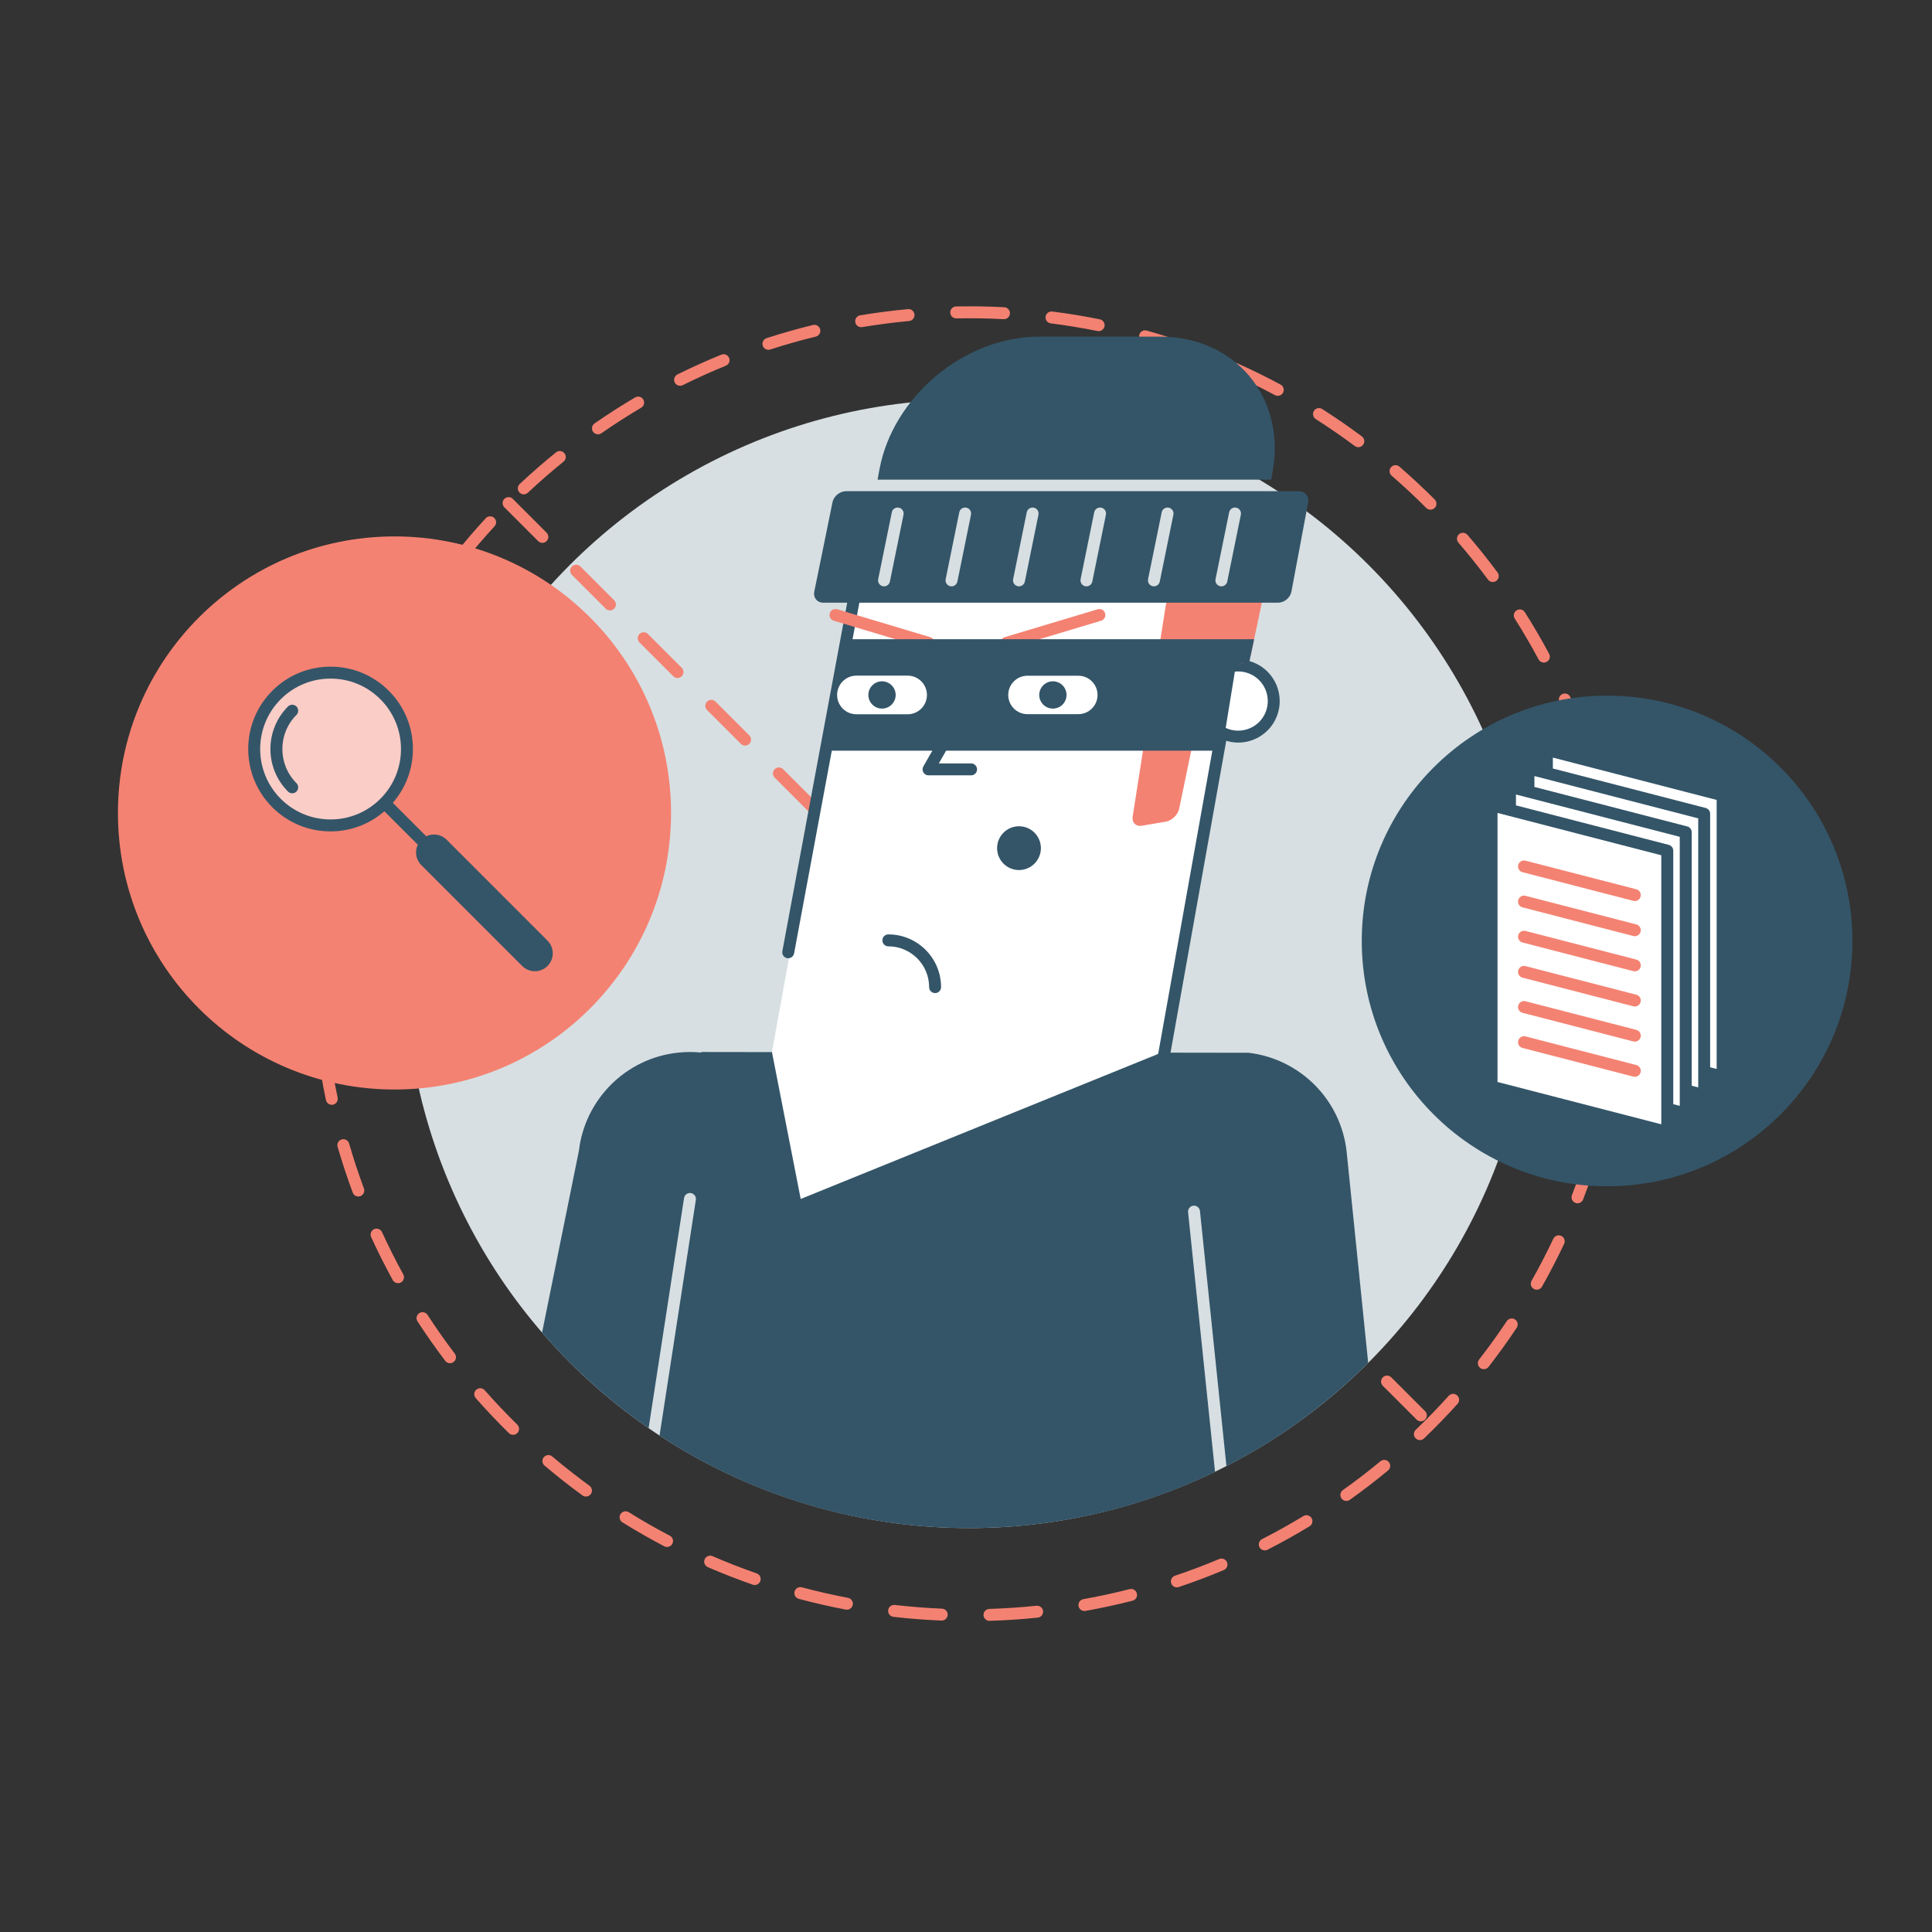 <?xml version="1.0" encoding="utf-8"?>
<!-- Generator: Adobe Illustrator 16.0.0, SVG Export Plug-In . SVG Version: 6.00 Build 0)  -->
<!DOCTYPE svg PUBLIC "-//W3C//DTD SVG 1.1//EN" "http://www.w3.org/Graphics/SVG/1.1/DTD/svg11.dtd">
<svg version="1.1" id="Layer_1" xmlns="http://www.w3.org/2000/svg" xmlns:xlink="http://www.w3.org/1999/xlink" x="0px" y="0px"
	 width="401px" height="401px" viewBox="0 0 401 401" enable-background="new 0 0 401 401" xml:space="preserve">
<rect x="0" y="0" width="401" height="401" fill="#333333" stroke="none"/>
<g id="circles">
	<g>
		<circle fill="#D7DFE2" cx="201.166" cy="200.028" r="117.137"/>
	</g>
	<g>
		<path fill="#F48272" d="M205.372,336.42c-0.666,0-1.219-0.531-1.238-1.205c-0.021-0.685,0.517-1.256,1.201-1.275
			c3.267-0.1,6.562-0.32,9.8-0.656c0.665-0.062,1.288,0.427,1.359,1.105c0.069,0.68-0.425,1.291-1.104,1.361
			c-3.295,0.34-6.652,0.565-9.979,0.665C205.398,336.42,205.385,336.42,205.372,336.42z M195.46,336.362c-0.018,0-0.035,0-0.053,0
			c-3.324-0.139-6.68-0.399-9.972-0.776c-0.681-0.08-1.169-0.695-1.09-1.375c0.078-0.681,0.705-1.166,1.373-1.091
			c3.232,0.373,6.526,0.632,9.791,0.767c0.685,0.026,1.215,0.604,1.188,1.289C196.67,335.842,196.121,336.362,195.46,336.362z
			 M225.075,334.374c-0.59,0-1.11-0.42-1.219-1.021c-0.12-0.676,0.329-1.32,1.002-1.439c3.212-0.571,6.44-1.272,9.598-2.079
			c0.662-0.171,1.338,0.229,1.508,0.895s-0.229,1.338-0.894,1.508c-3.216,0.822-6.505,1.535-9.774,2.119
			C225.222,334.366,225.147,334.374,225.075,334.374z M175.782,334.101c-0.076,0-0.155-0.006-0.232-0.021
			c-3.262-0.618-6.542-1.366-9.752-2.227c-0.662-0.178-1.055-0.855-0.878-1.518c0.178-0.662,0.854-1.054,1.519-0.877
			c3.152,0.842,6.373,1.577,9.574,2.188c0.672,0.127,1.113,0.775,0.986,1.449C176.886,333.688,176.366,334.101,175.782,334.101z
			 M244.269,329.467c-0.518,0-1-0.326-1.175-0.847c-0.219-0.647,0.131-1.352,0.78-1.569c3.082-1.033,6.17-2.201,9.176-3.465
			c0.633-0.269,1.358,0.03,1.623,0.663c0.267,0.63-0.031,1.357-0.663,1.623c-3.062,1.287-6.206,2.476-9.347,3.527
			C244.533,329.446,244.399,329.467,244.269,329.467z M156.644,328.979c-0.137,0-0.272-0.021-0.408-0.07
			c-3.135-1.094-6.273-2.317-9.327-3.643c-0.63-0.271-0.917-1.002-0.646-1.631c0.271-0.627,1.002-0.918,1.631-0.644
			c2.998,1.301,6.08,2.502,9.159,3.576c0.646,0.228,0.987,0.932,0.761,1.578C157.636,328.659,157.156,328.979,156.644,328.979z
			 M262.513,321.797c-0.451,0-0.887-0.246-1.104-0.677c-0.312-0.61-0.069-1.356,0.54-1.668c2.904-1.481,5.789-3.09,8.575-4.776
			c0.583-0.355,1.348-0.17,1.701,0.418c0.354,0.584,0.168,1.348-0.417,1.701c-2.837,1.721-5.772,3.356-8.732,4.866
			C262.896,321.754,262.703,321.797,262.513,321.797z M138.449,321.09c-0.193,0-0.392-0.047-0.573-0.144
			c-2.944-1.545-5.867-3.215-8.689-4.973c-0.582-0.361-0.759-1.125-0.396-1.709c0.361-0.582,1.127-0.758,1.708-0.396
			c2.77,1.724,5.64,3.363,8.528,4.879c0.607,0.318,0.842,1.068,0.522,1.677C139.327,320.847,138.897,321.09,138.449,321.09z
			 M279.446,311.53c-0.388,0-0.77-0.182-1.012-0.521c-0.396-0.558-0.266-1.332,0.292-1.729c2.655-1.889,5.275-3.9,7.79-5.979
			c0.525-0.438,1.311-0.364,1.744,0.164c0.438,0.525,0.363,1.31-0.164,1.744c-2.561,2.119-5.229,4.169-7.934,6.091
			C279.946,311.456,279.694,311.53,279.446,311.53z M121.617,310.618c-0.254,0-0.51-0.078-0.729-0.239
			c-2.688-1.957-5.334-4.04-7.867-6.185c-0.521-0.441-0.587-1.223-0.145-1.746s1.224-0.586,1.748-0.145
			c2.484,2.104,5.085,4.147,7.725,6.072c0.553,0.401,0.675,1.178,0.271,1.731C122.377,310.442,122,310.618,121.617,310.618z
			 M294.708,298.901c-0.325,0-0.651-0.127-0.896-0.383c-0.475-0.492-0.457-1.277,0.037-1.752c2.354-2.257,4.656-4.629,6.839-7.052
			c0.461-0.51,1.243-0.551,1.753-0.09c0.509,0.457,0.55,1.242,0.09,1.75c-2.225,2.47-4.566,4.883-6.966,7.183
			C295.325,298.786,295.017,298.901,294.708,298.901z M106.495,297.808c-0.312,0-0.627-0.115-0.868-0.354
			c-2.375-2.33-4.69-4.771-6.882-7.26c-0.451-0.514-0.403-1.297,0.11-1.75c0.515-0.453,1.297-0.402,1.75,0.111
			c2.152,2.442,4.425,4.842,6.758,7.127c0.488,0.479,0.496,1.266,0.018,1.754C107.138,297.685,106.817,297.808,106.495,297.808z
			 M307.978,284.185c-0.267,0-0.534-0.084-0.761-0.261c-0.541-0.42-0.638-1.196-0.218-1.739c2.005-2.576,3.938-5.261,5.744-7.974
			c0.38-0.571,1.15-0.723,1.719-0.344c0.57,0.379,0.724,1.148,0.344,1.719c-1.84,2.763-3.809,5.496-5.85,8.121
			C308.712,284.021,308.347,284.185,307.978,284.185z M93.401,282.944c-0.375,0-0.745-0.17-0.987-0.49
			c-2.011-2.646-3.945-5.399-5.753-8.182c-0.373-0.574-0.211-1.344,0.364-1.717c0.573-0.371,1.343-0.209,1.714,0.364
			c1.775,2.732,3.677,5.435,5.648,8.033c0.413,0.545,0.307,1.324-0.238,1.736C93.925,282.862,93.662,282.944,93.401,282.944z
			 M318.966,267.688c-0.207,0-0.417-0.054-0.61-0.16c-0.595-0.338-0.806-1.094-0.469-1.689c1.606-2.844,3.127-5.778,4.52-8.729
			c0.29-0.619,1.029-0.883,1.648-0.592c0.618,0.293,0.884,1.03,0.593,1.649c-1.417,3.006-2.965,5.996-4.603,8.894
			C319.817,267.462,319.397,267.688,318.966,267.688z M82.612,266.337c-0.438,0-0.86-0.229-1.088-0.643
			c-1.599-2.908-3.109-5.912-4.491-8.93c-0.285-0.623-0.011-1.357,0.611-1.644c0.62-0.281,1.357-0.012,1.644,0.611
			c1.355,2.961,2.841,5.912,4.408,8.768c0.331,0.599,0.111,1.353-0.487,1.685C83.019,266.288,82.814,266.337,82.612,266.337z
			 M327.426,249.753c-0.148,0-0.3-0.026-0.446-0.082c-0.639-0.246-0.957-0.963-0.712-1.604c1.173-3.049,2.243-6.18,3.186-9.303
			c0.198-0.656,0.89-1.023,1.544-0.83c0.656,0.198,1.026,0.891,0.831,1.547c-0.959,3.18-2.053,6.369-3.245,9.477
			C328.393,249.45,327.923,249.753,327.426,249.753z M74.373,248.341c-0.504,0-0.979-0.309-1.161-0.809
			c-1.156-3.111-2.21-6.307-3.134-9.5c-0.19-0.658,0.188-1.346,0.845-1.535c0.656-0.19,1.346,0.188,1.535,0.846
			c0.908,3.138,1.942,6.273,3.077,9.326c0.237,0.642-0.09,1.355-0.731,1.595C74.661,248.315,74.517,248.341,74.373,248.341z
			 M333.15,230.774c-0.089,0-0.18-0.012-0.271-0.029c-0.667-0.147-1.089-0.811-0.941-1.479c0.707-3.179,1.307-6.427,1.779-9.658
			c0.1-0.676,0.722-1.142,1.407-1.047c0.677,0.098,1.146,0.729,1.046,1.405c-0.481,3.291-1.092,6.601-1.812,9.839
			C334.23,230.382,333.719,230.774,333.15,230.774z M68.864,229.31c-0.572,0-1.088-0.398-1.212-0.984
			c-0.687-3.252-1.259-6.568-1.701-9.854c-0.092-0.681,0.385-1.304,1.062-1.396c0.674-0.104,1.303,0.385,1.395,1.064
			c0.436,3.225,0.996,6.479,1.671,9.676c0.142,0.67-0.287,1.328-0.958,1.469C69.034,229.302,68.948,229.31,68.864,229.31z
			 M336.021,211.173c-0.029,0-0.061,0-0.091-0.002c-0.683-0.051-1.196-0.645-1.146-1.327c0.234-3.24,0.354-6.541,0.354-9.814
			c0-0.684,0.555-1.238,1.239-1.238c0.686,0,1.24,0.556,1.24,1.238c0,3.332-0.122,6.695-0.361,9.994
			C337.208,210.675,336.664,211.173,336.021,211.173z M66.211,209.681c-0.651,0-1.196-0.507-1.237-1.166
			c-0.173-2.804-0.26-5.654-0.26-8.486c0-0.504,0.004-1.01,0.008-1.512c0.009-0.687,0.594-1.209,1.254-1.228
			c0.687,0.008,1.232,0.568,1.228,1.252c-0.007,0.496-0.009,0.992-0.009,1.486c0,2.779,0.084,5.582,0.256,8.336
			c0.042,0.682-0.479,1.271-1.162,1.314C66.263,209.681,66.235,209.681,66.211,209.681z M336.203,194.36
			c-0.655,0-1.204-0.514-1.237-1.176c-0.165-3.269-0.45-6.56-0.85-9.783c-0.086-0.68,0.396-1.299,1.075-1.383
			c0.678-0.08,1.301,0.397,1.384,1.078c0.407,3.282,0.699,6.635,0.866,9.963c0.035,0.686-0.49,1.266-1.176,1.301
			C336.246,194.36,336.224,194.36,336.203,194.36z M66.43,189.868c-0.034,0-0.068,0-0.104-0.004
			c-0.684-0.057-1.189-0.654-1.134-1.338c0.277-3.316,0.681-6.66,1.197-9.932c0.106-0.675,0.748-1.14,1.418-1.031
			c0.676,0.106,1.138,0.742,1.03,1.418c-0.507,3.213-0.902,6.492-1.175,9.752C67.609,189.38,67.067,189.868,66.43,189.868z
			 M333.767,174.704c-0.579,0-1.098-0.408-1.214-0.998c-0.639-3.201-1.403-6.416-2.273-9.555c-0.184-0.66,0.204-1.342,0.863-1.525
			c0.661-0.182,1.343,0.203,1.526,0.863c0.887,3.197,1.665,6.471,2.313,9.732c0.136,0.672-0.303,1.323-0.975,1.457
			C333.929,174.696,333.847,174.704,333.767,174.704z M69.518,170.304c-0.095,0-0.188-0.013-0.284-0.035
			c-0.665-0.156-1.079-0.822-0.924-1.49c0.759-3.234,1.646-6.48,2.641-9.646c0.204-0.653,0.896-1.021,1.554-0.813
			c0.654,0.205,1.019,0.902,0.812,1.555c-0.975,3.109-1.848,6.295-2.592,9.474C70.589,169.915,70.08,170.304,69.518,170.304z
			 M328.476,155.614c-0.508,0-0.984-0.316-1.168-0.822c-1.096-3.062-2.325-6.127-3.648-9.104c-0.278-0.627,0.005-1.359,0.629-1.64
			c0.626-0.278,1.357,0.005,1.638,0.632c1.348,3.032,2.6,6.153,3.718,9.274c0.23,0.646-0.104,1.355-0.749,1.586
			C328.755,155.591,328.615,155.614,328.476,155.614z M75.452,151.39c-0.152,0-0.309-0.027-0.458-0.088
			c-0.637-0.253-0.947-0.974-0.694-1.609c1.227-3.088,2.584-6.17,4.037-9.164c0.299-0.615,1.041-0.875,1.656-0.574
			c0.614,0.299,0.873,1.041,0.573,1.658c-1.427,2.936-2.759,5.963-3.963,8.996C76.411,151.094,75.945,151.39,75.452,151.39z
			 M320.44,137.526c-0.442,0-0.871-0.238-1.095-0.656c-1.538-2.871-3.202-5.723-4.948-8.477c-0.366-0.578-0.194-1.345,0.383-1.711
			c0.578-0.367,1.344-0.195,1.712,0.385c1.777,2.805,3.474,5.709,5.038,8.633c0.325,0.604,0.099,1.355-0.507,1.678
			C320.837,137.478,320.638,137.526,320.44,137.526z M84.108,133.55c-0.211,0-0.426-0.053-0.621-0.168
			c-0.592-0.342-0.794-1.102-0.45-1.69c1.669-2.877,3.464-5.729,5.334-8.471c0.389-0.566,1.159-0.709,1.725-0.326
			c0.566,0.385,0.711,1.155,0.324,1.723c-1.838,2.693-3.601,5.49-5.237,8.316C84.952,133.329,84.535,133.55,84.108,133.55z
			 M309.836,120.802c-0.379,0-0.753-0.175-0.995-0.505c-1.943-2.618-4.008-5.196-6.136-7.668c-0.445-0.518-0.39-1.301,0.13-1.748
			c0.52-0.446,1.301-0.389,1.748,0.13c2.167,2.516,4.27,5.145,6.249,7.812c0.405,0.549,0.292,1.326-0.26,1.734
			C310.353,120.724,310.093,120.802,309.836,120.802z M95.279,117.177c-0.271,0-0.542-0.091-0.771-0.271
			c-0.536-0.428-0.625-1.207-0.199-1.742c2.069-2.604,4.26-5.16,6.51-7.6c0.467-0.506,1.25-0.535,1.753-0.072
			c0.504,0.465,0.534,1.25,0.07,1.752c-2.21,2.396-4.359,4.908-6.394,7.463C96.005,117.015,95.644,117.177,95.279,117.177z
			 M296.906,105.792c-0.317,0-0.637-0.125-0.878-0.364c-2.307-2.312-4.724-4.566-7.188-6.699c-0.517-0.447-0.572-1.23-0.124-1.748
			c0.447-0.519,1.229-0.576,1.749-0.127c2.508,2.174,4.97,4.469,7.318,6.821c0.481,0.484,0.481,1.271-0.003,1.757
			C297.539,105.671,297.223,105.792,296.906,105.792z M108.711,102.606c-0.329,0-0.66-0.133-0.904-0.394
			c-0.469-0.498-0.442-1.284,0.057-1.754c2.42-2.266,4.957-4.477,7.542-6.569c0.533-0.431,1.312-0.347,1.743,0.186
			c0.432,0.532,0.35,1.312-0.185,1.744c-2.539,2.055-5.029,4.225-7.405,6.451C109.319,102.495,109.015,102.606,108.711,102.606z
			 M281.926,92.815c-0.259,0-0.518-0.08-0.739-0.246c-2.615-1.949-5.336-3.828-8.088-5.582c-0.576-0.369-0.746-1.135-0.378-1.713
			c0.368-0.576,1.135-0.744,1.711-0.377c2.804,1.787,5.574,3.699,8.236,5.686c0.549,0.41,0.662,1.187,0.253,1.734
			C282.678,92.644,282.304,92.815,281.926,92.815z M124.112,90.147c-0.392,0-0.777-0.187-1.019-0.533
			c-0.39-0.562-0.252-1.334,0.311-1.725c2.727-1.894,5.558-3.709,8.415-5.4c0.589-0.348,1.351-0.152,1.699,0.434
			c0.349,0.593,0.152,1.351-0.437,1.699c-2.808,1.662-5.587,3.445-8.264,5.303C124.604,90.075,124.357,90.147,124.112,90.147z
			 M265.212,82.159c-0.199,0-0.4-0.047-0.589-0.147c-2.876-1.552-5.844-3.011-8.817-4.341c-0.626-0.278-0.905-1.016-0.626-1.641
			c0.28-0.625,1.013-0.9,1.638-0.623c3.029,1.354,6.053,2.842,8.982,4.42c0.603,0.324,0.828,1.078,0.504,1.68
			C266.08,81.925,265.651,82.159,265.212,82.159z M141.156,80.069c-0.454,0-0.894-0.25-1.11-0.688
			c-0.304-0.612-0.054-1.354,0.561-1.661c2.979-1.478,6.043-2.857,9.111-4.109c0.632-0.256,1.357,0.047,1.614,0.682
			c0.26,0.636-0.046,1.357-0.682,1.615c-3.01,1.227-6.021,2.584-8.941,4.033C141.53,80.03,141.343,80.069,141.156,80.069z
			 M247.11,74.063c-0.141,0-0.28-0.021-0.422-0.072c-3.069-1.106-6.217-2.115-9.354-2.994c-0.66-0.184-1.045-0.867-0.859-1.524
			c0.186-0.66,0.865-1.045,1.527-0.863c3.194,0.896,6.399,1.922,9.526,3.051c0.646,0.232,0.979,0.941,0.746,1.586
			C248.095,73.751,247.617,74.063,247.11,74.063z M159.497,72.601c-0.525,0-1.012-0.332-1.182-0.859
			c-0.211-0.647,0.146-1.348,0.798-1.559c3.164-1.023,6.4-1.941,9.625-2.728c0.666-0.166,1.334,0.246,1.497,0.91
			s-0.243,1.336-0.909,1.498c-3.165,0.771-6.345,1.672-9.448,2.676C159.751,72.581,159.622,72.601,159.497,72.601z M228.032,68.728
			c-0.082,0-0.163-0.008-0.247-0.023c-3.194-0.646-6.453-1.18-9.69-1.588c-0.68-0.086-1.16-0.705-1.075-1.385
			c0.085-0.678,0.709-1.156,1.385-1.076c3.298,0.418,6.619,0.961,9.871,1.617c0.672,0.135,1.106,0.789,0.973,1.461
			C229.128,68.321,228.61,68.728,228.032,68.728z M178.741,67.909c-0.597,0-1.121-0.43-1.223-1.035
			c-0.113-0.676,0.343-1.315,1.02-1.428c3.271-0.547,6.606-0.979,9.92-1.283c0.688-0.074,1.285,0.438,1.348,1.119
			c0.064,0.682-0.438,1.285-1.121,1.348c-3.25,0.304-6.527,0.728-9.738,1.263C178.877,67.901,178.808,67.909,178.741,67.909z
			 M208.379,66.247c-0.021,0-0.045,0-0.065-0.002c-3.264-0.172-6.571-0.225-9.821-0.16c-0.011,0-0.018,0-0.026,0
			c-0.672,0-1.224-0.539-1.238-1.215c-0.012-0.686,0.53-1.252,1.216-1.264c3.312-0.064,6.68-0.012,9.999,0.162
			c0.686,0.035,1.21,0.619,1.176,1.303C209.582,65.733,209.034,66.247,208.379,66.247z"/>
	</g>
</g>
<g id="diagonal_x5F_line">
	<path fill="#F48272" d="M294.903,295.007c-0.316,0-0.635-0.12-0.876-0.362l-7.015-7.015c-0.484-0.483-0.484-1.268,0-1.752
		c0.484-0.485,1.27-0.485,1.754,0l7.013,7.015c0.484,0.481,0.484,1.27,0,1.752C295.537,294.886,295.22,295.007,294.903,295.007z
		 M280.877,280.983c-0.317,0-0.635-0.123-0.876-0.365l-7.015-7.016c-0.482-0.482-0.482-1.269,0-1.752
		c0.484-0.482,1.27-0.482,1.755,0l7.013,7.016c0.482,0.484,0.482,1.268,0,1.752C281.512,280.86,281.194,280.983,280.877,280.983z
		 M266.851,266.956c-0.315,0-0.633-0.121-0.876-0.363l-7.013-7.014c-0.484-0.483-0.484-1.27,0-1.754
		c0.483-0.482,1.269-0.482,1.754,0l7.013,7.014c0.483,0.484,0.483,1.271,0,1.754C267.486,266.835,267.168,266.956,266.851,266.956z
		 M252.826,252.929c-0.317,0-0.636-0.121-0.877-0.361l-7.013-7.014c-0.483-0.482-0.483-1.271,0-1.752
		c0.483-0.484,1.269-0.484,1.752,0l7.014,7.012c0.483,0.483,0.483,1.27,0,1.754C253.461,252.808,253.143,252.929,252.826,252.929z
		 M238.801,238.903c-0.317,0-0.634-0.121-0.876-0.361l-7.014-7.014c-0.484-0.484-0.484-1.268,0-1.752
		c0.483-0.484,1.269-0.484,1.753,0l7.014,7.012c0.483,0.484,0.483,1.269,0,1.754C239.436,238.782,239.118,238.903,238.801,238.903z
		 M224.775,224.878c-0.316,0-0.635-0.121-0.877-0.36l-7.013-7.015c-0.484-0.483-0.484-1.268,0-1.754
		c0.484-0.481,1.269-0.481,1.752,0l7.014,7.015c0.484,0.483,0.484,1.268,0,1.754C225.409,224.757,225.092,224.878,224.775,224.878z
		 M210.749,210.853c-0.317,0-0.635-0.121-0.877-0.363l-7.013-7.012c-0.483-0.484-0.483-1.271,0-1.754
		c0.483-0.482,1.269-0.482,1.752,0l7.015,7.014c0.483,0.482,0.483,1.268,0,1.752C211.384,210.731,211.067,210.853,210.749,210.853z
		 M196.724,196.827c-0.316,0-0.634-0.121-0.877-0.363l-7.013-7.012c-0.484-0.483-0.484-1.27,0-1.754
		c0.483-0.484,1.269-0.484,1.753,0l7.013,7.012c0.484,0.486,0.484,1.271,0,1.754C197.358,196.706,197.04,196.827,196.724,196.827z
		 M182.698,182.802c-0.317,0-0.635-0.121-0.877-0.363l-7.014-7.015c-0.482-0.481-0.482-1.268,0-1.752
		c0.484-0.483,1.271-0.483,1.754,0l7.012,7.013c0.485,0.483,0.485,1.27,0,1.754C183.331,182.681,183.015,182.802,182.698,182.802z
		 M168.671,168.774c-0.316,0-0.635-0.121-0.875-0.361l-7.013-7.014c-0.484-0.482-0.484-1.271,0-1.752
		c0.483-0.484,1.268-0.484,1.752,0l7.013,7.012c0.485,0.484,0.485,1.269,0,1.754C169.306,168.653,168.989,168.774,168.671,168.774z
		 M154.646,154.751c-0.315,0-0.633-0.119-0.877-0.362l-7.011-7.015c-0.485-0.483-0.485-1.268,0-1.752
		c0.484-0.483,1.269-0.483,1.753,0l7.012,7.012c0.484,0.484,0.484,1.271,0,1.755C155.28,154.632,154.962,154.751,154.646,154.751z
		 M140.62,140.726c-0.316,0-0.634-0.121-0.876-0.363l-7.014-7.014c-0.483-0.484-0.483-1.271,0-1.754
		c0.484-0.484,1.271-0.484,1.753,0l7.014,7.014c0.483,0.484,0.483,1.27,0,1.754C141.255,140.604,140.938,140.726,140.62,140.726z
		 M126.595,126.7c-0.316,0-0.633-0.121-0.876-0.363l-7.013-7.014c-0.484-0.484-0.484-1.268,0-1.754c0.483-0.484,1.27-0.484,1.753,0
		l7.013,7.014c0.484,0.484,0.484,1.271,0,1.754C127.229,126.579,126.912,126.7,126.595,126.7z M112.569,112.673
		c-0.316,0-0.635-0.118-0.877-0.362l-7.012-7.013c-0.484-0.483-0.484-1.27,0-1.754c0.484-0.483,1.268-0.483,1.752,0l7.014,7.015
		c0.484,0.481,0.484,1.27,0,1.752C113.204,112.554,112.887,112.673,112.569,112.673z"/>
</g>
<g id="magnifying_x5F_glass">
	<g>
		<path fill="#F48272" d="M24.48,168.733c0-31.701,25.698-57.398,57.4-57.398s57.4,25.697,57.4,57.398
			c0,31.703-25.698,57.404-57.4,57.404S24.48,200.437,24.48,168.733z"/>
	</g>
	<g>
		<g opacity="0.6">
			<circle fill="#FFFFFF" cx="68.609" cy="155.464" r="15.855"/>
		</g>
		<g>
			<path fill="#345568" d="M113.64,195.237l-20.951-20.953c-1.142-1.143-2.842-1.372-4.223-0.714l-6.936-6.936
				c2.692-3.106,4.176-7.021,4.176-11.171c0-4.564-1.78-8.858-5.01-12.088c-3.229-3.23-7.521-5.008-12.088-5.008
				c-4.567,0-8.859,1.778-12.089,5.008c-6.666,6.666-6.666,17.513,0,24.177c3.229,3.23,7.522,5.01,12.089,5.01
				c4.151,0,8.065-1.484,11.169-4.174l6.936,6.936c-0.656,1.381-0.427,3.079,0.717,4.22l20.951,20.951
				c0.725,0.728,1.677,1.092,2.629,1.092c0.951,0,1.904-0.364,2.629-1.092C115.093,199.044,115.093,196.688,113.64,195.237z
				 M58.273,165.798c-5.697-5.696-5.697-14.971,0-20.67c2.762-2.761,6.433-4.278,10.336-4.278c3.904,0,7.574,1.517,10.335,4.278
				c2.762,2.761,4.282,6.433,4.282,10.336c0,3.904-1.52,7.574-4.282,10.339c-2.761,2.758-6.431,4.278-10.335,4.278
				C64.706,170.081,61.034,168.56,58.273,165.798z"/>
			<path fill="#345568" d="M61.53,146.634c-0.482-0.483-1.268-0.483-1.752,0c-4.868,4.869-4.868,12.791,0,17.66
				c0.242,0.242,0.561,0.363,0.876,0.363c0.318,0,0.636-0.121,0.876-0.363c0.484-0.483,0.484-1.268,0-1.752
				c-3.9-3.903-3.9-10.254,0-14.155C62.014,147.902,62.014,147.118,61.53,146.634z"/>
		</g>
	</g>
</g>
<g id="man">
	<g>
		<path fill="#345568" d="M279.519,239.2c-1.127-11.027-9.802-19.456-20.375-20.689h0.009l-113.562-0.161l-0.016,0.117
			c-1.543-0.155-3.125-0.159-4.729,0.004c-11.028,1.127-19.456,9.804-20.688,20.376l-7.648,37.743
			c6.492,7.511,13.927,14.181,22.113,19.843l7.356-47.768c0.104-0.676,0.741-1.144,1.412-1.037c0.677,0.105,1.142,0.738,1.037,1.416
			l-7.534,48.919c18.453,12.136,40.534,19.205,64.271,19.205c32.339,0,61.616-13.104,82.812-34.294L279.519,239.2z M252.188,305.498
			l-5.592-53.889c-0.07-0.681,0.425-1.291,1.104-1.363c0.684-0.064,1.291,0.425,1.362,1.105l5.495,52.967"/>
	</g>
	<g>
		<path fill="#FFFFFF" d="M260.357,138.938c-1.312-0.671-2.729-0.906-4.093-0.769l2.475-13.076h-81.591l-16.927,93.256l5.97,30.504
			l74.84-30.366l12.6-66.404c3.63,1.855,8.078,0.42,9.934-3.209C265.421,145.241,263.984,140.794,260.357,138.938z"/>
		<path fill="#345568" d="M260.923,137.835c-2.052-1.05-4.388-1.235-6.578-0.526c-2.191,0.707-3.975,2.224-5.025,4.274
			c-0.311,0.609-0.069,1.357,0.539,1.668c0.608,0.313,1.357,0.072,1.669-0.537c0.747-1.463,2.019-2.543,3.58-3.049
			c1.562-0.504,3.226-0.369,4.688,0.377c3.012,1.543,4.209,5.25,2.667,8.269c-1.542,3.014-5.252,4.213-8.268,2.668
			c-0.608-0.308-1.356-0.068-1.669,0.543c-0.083,0.164-0.121,0.336-0.128,0.508c-0.079,0.128-0.141,0.27-0.169,0.427L239.81,221.96
			c-0.12,0.676,0.328,1.32,1.001,1.441c0.075,0.014,0.149,0.02,0.223,0.02c0.589,0,1.11-0.42,1.217-1.02l12.265-68.647
			c0.812,0.244,1.641,0.378,2.463,0.378c3.136,0,6.167-1.715,7.691-4.692C266.833,145.206,265.152,139.999,260.923,137.835z"/>
	</g>
	<g>
		<path fill="#345568" d="M201.553,160.929h-8.831c-0.442,0-0.852-0.236-1.073-0.619c-0.222-0.381-0.224-0.853-0.004-1.234
			l7.225-12.617c0.34-0.594,1.096-0.799,1.69-0.459c0.594,0.338,0.8,1.099,0.459,1.691l-6.16,10.76h6.694
			c0.686,0,1.241,0.555,1.241,1.238C202.794,160.374,202.238,160.929,201.553,160.929z"/>
	</g>
	<g>
		<path fill="#345568" d="M163.604,198.892c-0.077,0-0.151-0.006-0.229-0.021c-0.674-0.123-1.117-0.771-0.992-1.442l16.635-89.406
			c0.125-0.674,0.777-1.115,1.444-0.99c0.674,0.125,1.118,0.771,0.992,1.445l-16.635,89.403
			C164.709,198.474,164.188,198.892,163.604,198.892z"/>
	</g>
	<g>
		<g>
			<path fill="#F48272" d="M208.881,134.675c-0.532,0-1.025-0.346-1.188-0.883c-0.195-0.655,0.177-1.348,0.832-1.545l19.305-5.787
				c0.653-0.196,1.347,0.177,1.543,0.832c0.195,0.656-0.177,1.349-0.831,1.543l-19.305,5.789
				C209.119,134.659,208.999,134.675,208.881,134.675z"/>
		</g>
		<g>
			<path fill="#F48272" d="M192.722,134.675c-0.117,0-0.238-0.016-0.356-0.051l-19.308-5.789c-0.656-0.194-1.028-0.887-0.832-1.543
				c0.197-0.655,0.89-1.024,1.543-0.832l19.31,5.787c0.655,0.197,1.027,0.89,0.831,1.545
				C193.747,134.329,193.254,134.675,192.722,134.675z"/>
		</g>
	</g>
	<g>
		<path fill="none" stroke="#345568" stroke-width="3" stroke-linecap="round" stroke-linejoin="round" stroke-miterlimit="10" d="
			M189.233,228.132"/>
	</g>
	<g>
		<path fill="none" stroke="#345568" stroke-width="3" stroke-linecap="round" stroke-linejoin="round" stroke-miterlimit="10" d="
			M189.233,228.132"/>
	</g>
	<g>
		<path fill="#F48272" d="M260.163,122.37c1.287-0.065,2.121,0.908,1.855,2.17l-2.385,11.295c-0.266,1.261-1.528,2.15-2.805,1.98
			l-3.377-0.459c-1.277-0.172-2.536,0.719-2.799,1.979l-5.905,28.517c-0.262,1.264-1.515,2.473-2.783,2.688l-4.924,0.844
			c-1.271,0.22-2.146-0.646-1.946-1.918l6.872-43.85c0.199-1.272,1.416-2.369,2.702-2.436L260.163,122.37z"/>
	</g>
	<polygon fill="none" points="255.845,155.813 170.146,155.813 174.445,132.673 260.273,132.673 	"/>
	<path fill="#345568" d="M269.611,101.952h-94.01c-1.29,0-2.553,1.031-2.811,2.293l-3.778,18.551
		c-0.258,1.265,0.587,2.298,1.876,2.298h94.382c1.29,0,2.539-1.037,2.775-2.304l3.476-18.535
		C271.757,102.987,270.899,101.952,269.611,101.952z M187.532,106.831l-2.826,13.875c-0.119,0.59-0.638,0.994-1.214,0.994
		c-0.082,0-0.165-0.008-0.249-0.025c-0.672-0.135-1.104-0.791-0.968-1.463l2.826-13.877c0.136-0.67,0.79-1.104,1.463-0.967
		C187.235,105.505,187.668,106.159,187.532,106.831z M198.709,120.706c-0.12,0.59-0.637,0.994-1.213,0.994
		c-0.082,0-0.166-0.008-0.249-0.025c-0.671-0.135-1.104-0.791-0.969-1.463l2.826-13.877c0.138-0.67,0.79-1.104,1.463-0.967
		c0.671,0.137,1.104,0.791,0.969,1.463L198.709,120.706z M215.538,106.831l-2.826,13.875c-0.119,0.59-0.636,0.994-1.213,0.994
		c-0.082,0-0.166-0.008-0.25-0.025c-0.67-0.135-1.104-0.791-0.966-1.463l2.824-13.877c0.139-0.67,0.79-1.104,1.464-0.967
		C215.243,105.505,215.675,106.159,215.538,106.831z M229.541,106.831l-2.825,13.875c-0.12,0.59-0.637,0.994-1.214,0.994
		c-0.082,0-0.165-0.008-0.249-0.025c-0.672-0.135-1.104-0.791-0.967-1.463l2.825-13.877c0.137-0.67,0.789-1.104,1.463-0.967
		C229.245,105.505,229.678,106.159,229.541,106.831z M243.545,106.831l-2.827,13.875c-0.119,0.59-0.636,0.994-1.212,0.994
		c-0.083,0-0.167-0.008-0.25-0.025c-0.671-0.135-1.104-0.791-0.967-1.463l2.827-13.877c0.136-0.67,0.786-1.104,1.461-0.967
		C243.248,105.505,243.681,106.159,243.545,106.831z M257.548,106.831l-2.826,13.875c-0.12,0.59-0.637,0.994-1.213,0.994
		c-0.083,0-0.166-0.008-0.25-0.025c-0.67-0.135-1.104-0.791-0.967-1.463l2.826-13.877c0.138-0.67,0.786-1.104,1.463-0.967
		C257.252,105.505,257.685,106.159,257.548,106.831z"/>
	<g>
		<path fill="#345568" d="M194.087,206.122c-0.687,0-1.241-0.555-1.241-1.24c0-4.666-3.797-8.463-8.464-8.463
			c-0.685,0-1.238-0.555-1.238-1.239s0.556-1.24,1.238-1.24c6.035,0,10.943,4.91,10.943,10.942
			C195.325,205.567,194.771,206.122,194.087,206.122z"/>
	</g>
	<g>
		<circle fill="#345568" cx="211.498" cy="176.04" r="4.545"/>
	</g>
	<path fill="#345568" d="M263.852,99.552l0.336-1.968c2.604-15.239-7.914-27.709-23.378-27.709h-25.16
		c-15.463,0-30.372,12.447-33.133,27.662l-0.365,2.015H263.852z"/>
	<polygon fill="#345568" points="260.303,132.673 257.4,132.673 249.176,132.673 175.996,132.673 171.282,155.813 253.63,155.813 
		256.522,138.061 259.315,137.349 	"/>
	<g>
		<g>
			<g>
				<path fill="#FFFFFF" d="M192.392,144.243c0,2.213-1.797,4.008-4.01,4.008h-10.625c-2.214,0-4.009-1.795-4.009-4.008l0,0
					c0-2.215,1.795-4.01,4.009-4.01h10.625C190.595,140.233,192.392,142.028,192.392,144.243L192.392,144.243z"/>
			</g>
			<g>
				<path fill="#FFFFFF" d="M227.802,144.243c0,2.201-1.785,3.984-3.985,3.984h-10.564c-2.202,0-3.986-1.783-3.986-3.984l0,0
					c0-2.201,1.784-3.988,3.986-3.988h10.564C226.017,140.255,227.802,142.042,227.802,144.243L227.802,144.243z"/>
			</g>
		</g>
		<g>
			<path fill="#345568" d="M185.903,144.243c0-1.563-1.271-2.834-2.836-2.834c-1.562,0-2.832,1.271-2.832,2.834
				c0,1.562,1.271,2.83,2.832,2.83C184.632,147.073,185.903,145.806,185.903,144.243z"/>
		</g>
		<g>
			<path fill="#345568" d="M221.368,144.243c0-1.563-1.271-2.834-2.836-2.834c-1.562,0-2.832,1.271-2.832,2.834
				c0,1.562,1.271,2.83,2.832,2.83C220.099,147.073,221.368,145.806,221.368,144.243z"/>
		</g>
	</g>
</g>
<g id="papers">
	<g>
		<path fill="#345568" d="M282.642,195.298c0-28.118,22.796-50.914,50.919-50.914c28.122,0,50.92,22.796,50.92,50.914
			c0,28.123-22.798,50.925-50.92,50.925C305.438,246.222,282.642,223.421,282.642,195.298z"/>
	</g>
	<g>
		<g>
			<path fill="#FFFFFF" d="M322.306,157.245v2.258l31.715,8.197c0.548,0.143,0.931,0.637,0.931,1.203v52.618l1.351,0.349v-55.838
				L322.306,157.245z"/>
		</g>
		<g>
			<g>
				<g>
					<path fill="#FFFFFF" d="M318.478,161.075v2.259l31.715,8.197c0.549,0.141,0.932,0.633,0.932,1.199v52.621l1.35,0.349v-55.842
						L318.478,161.075z"/>
				</g>
			</g>
		</g>
		<g>
			<polygon fill="#FFFFFF" points="344.815,233.356 344.815,177.518 310.82,168.731 310.82,224.571 			"/>
			<g>
				<g>
					<path fill="#F48272" d="M339.317,187.019c-0.104,0-0.207-0.015-0.312-0.043l-22.994-5.941
						c-0.664-0.172-1.062-0.846-0.891-1.508c0.171-0.664,0.845-1.062,1.51-0.891l22.996,5.94c0.663,0.172,1.062,0.848,0.891,1.51
						C340.372,186.647,339.869,187.019,339.317,187.019z"/>
				</g>
				<g>
					<path fill="#F48272" d="M339.317,194.312c-0.104,0-0.207-0.015-0.312-0.037l-22.994-5.945c-0.664-0.17-1.062-0.846-0.891-1.508
						c0.171-0.664,0.845-1.062,1.51-0.893l22.996,5.942c0.663,0.172,1.062,0.849,0.891,1.51
						C340.372,193.942,339.869,194.312,339.317,194.312z"/>
				</g>
				<g>
					<path fill="#F48272" d="M339.317,201.606c-0.104,0-0.207-0.012-0.312-0.039l-22.994-5.943c-0.664-0.17-1.062-0.846-0.891-1.508
						c0.171-0.662,0.845-1.061,1.51-0.891l22.996,5.94c0.663,0.172,1.062,0.849,0.891,1.513
						C340.372,201.237,339.869,201.606,339.317,201.606z"/>
				</g>
				<g>
					<path fill="#F48272" d="M339.317,208.903c-0.104,0-0.207-0.014-0.312-0.041l-22.994-5.939
						c-0.664-0.172-1.062-0.848-0.891-1.512c0.171-0.662,0.845-1.059,1.51-0.889l22.996,5.938c0.663,0.17,1.062,0.849,0.891,1.513
						C340.372,208.532,339.869,208.903,339.317,208.903z"/>
				</g>
				<g>
					<path fill="#F48272" d="M339.317,216.198c-0.104,0-0.207-0.012-0.312-0.041l-22.994-5.941
						c-0.664-0.172-1.062-0.846-0.891-1.512c0.171-0.662,0.845-1.057,1.51-0.889l22.996,5.942c0.663,0.171,1.062,0.849,0.891,1.513
						C340.372,215.827,339.869,216.198,339.317,216.198z"/>
				</g>
				<g>
					<path fill="#F48272" d="M339.317,223.493c-0.104,0-0.207-0.014-0.312-0.039l-22.994-5.942
						c-0.664-0.173-1.062-0.849-0.891-1.509c0.171-0.664,0.845-1.063,1.51-0.893l22.996,5.943c0.663,0.172,1.062,0.85,0.891,1.51
						C340.372,223.124,339.869,223.493,339.317,223.493z"/>
				</g>
			</g>
		</g>
	</g>
	<g>
		<path fill="#FFFFFF" d="M314.647,164.905v2.256l31.719,8.198c0.547,0.143,0.93,0.637,0.93,1.201v52.617l1.349,0.349v-55.838
			L314.647,164.905z"/>
	</g>
</g>
</svg>
